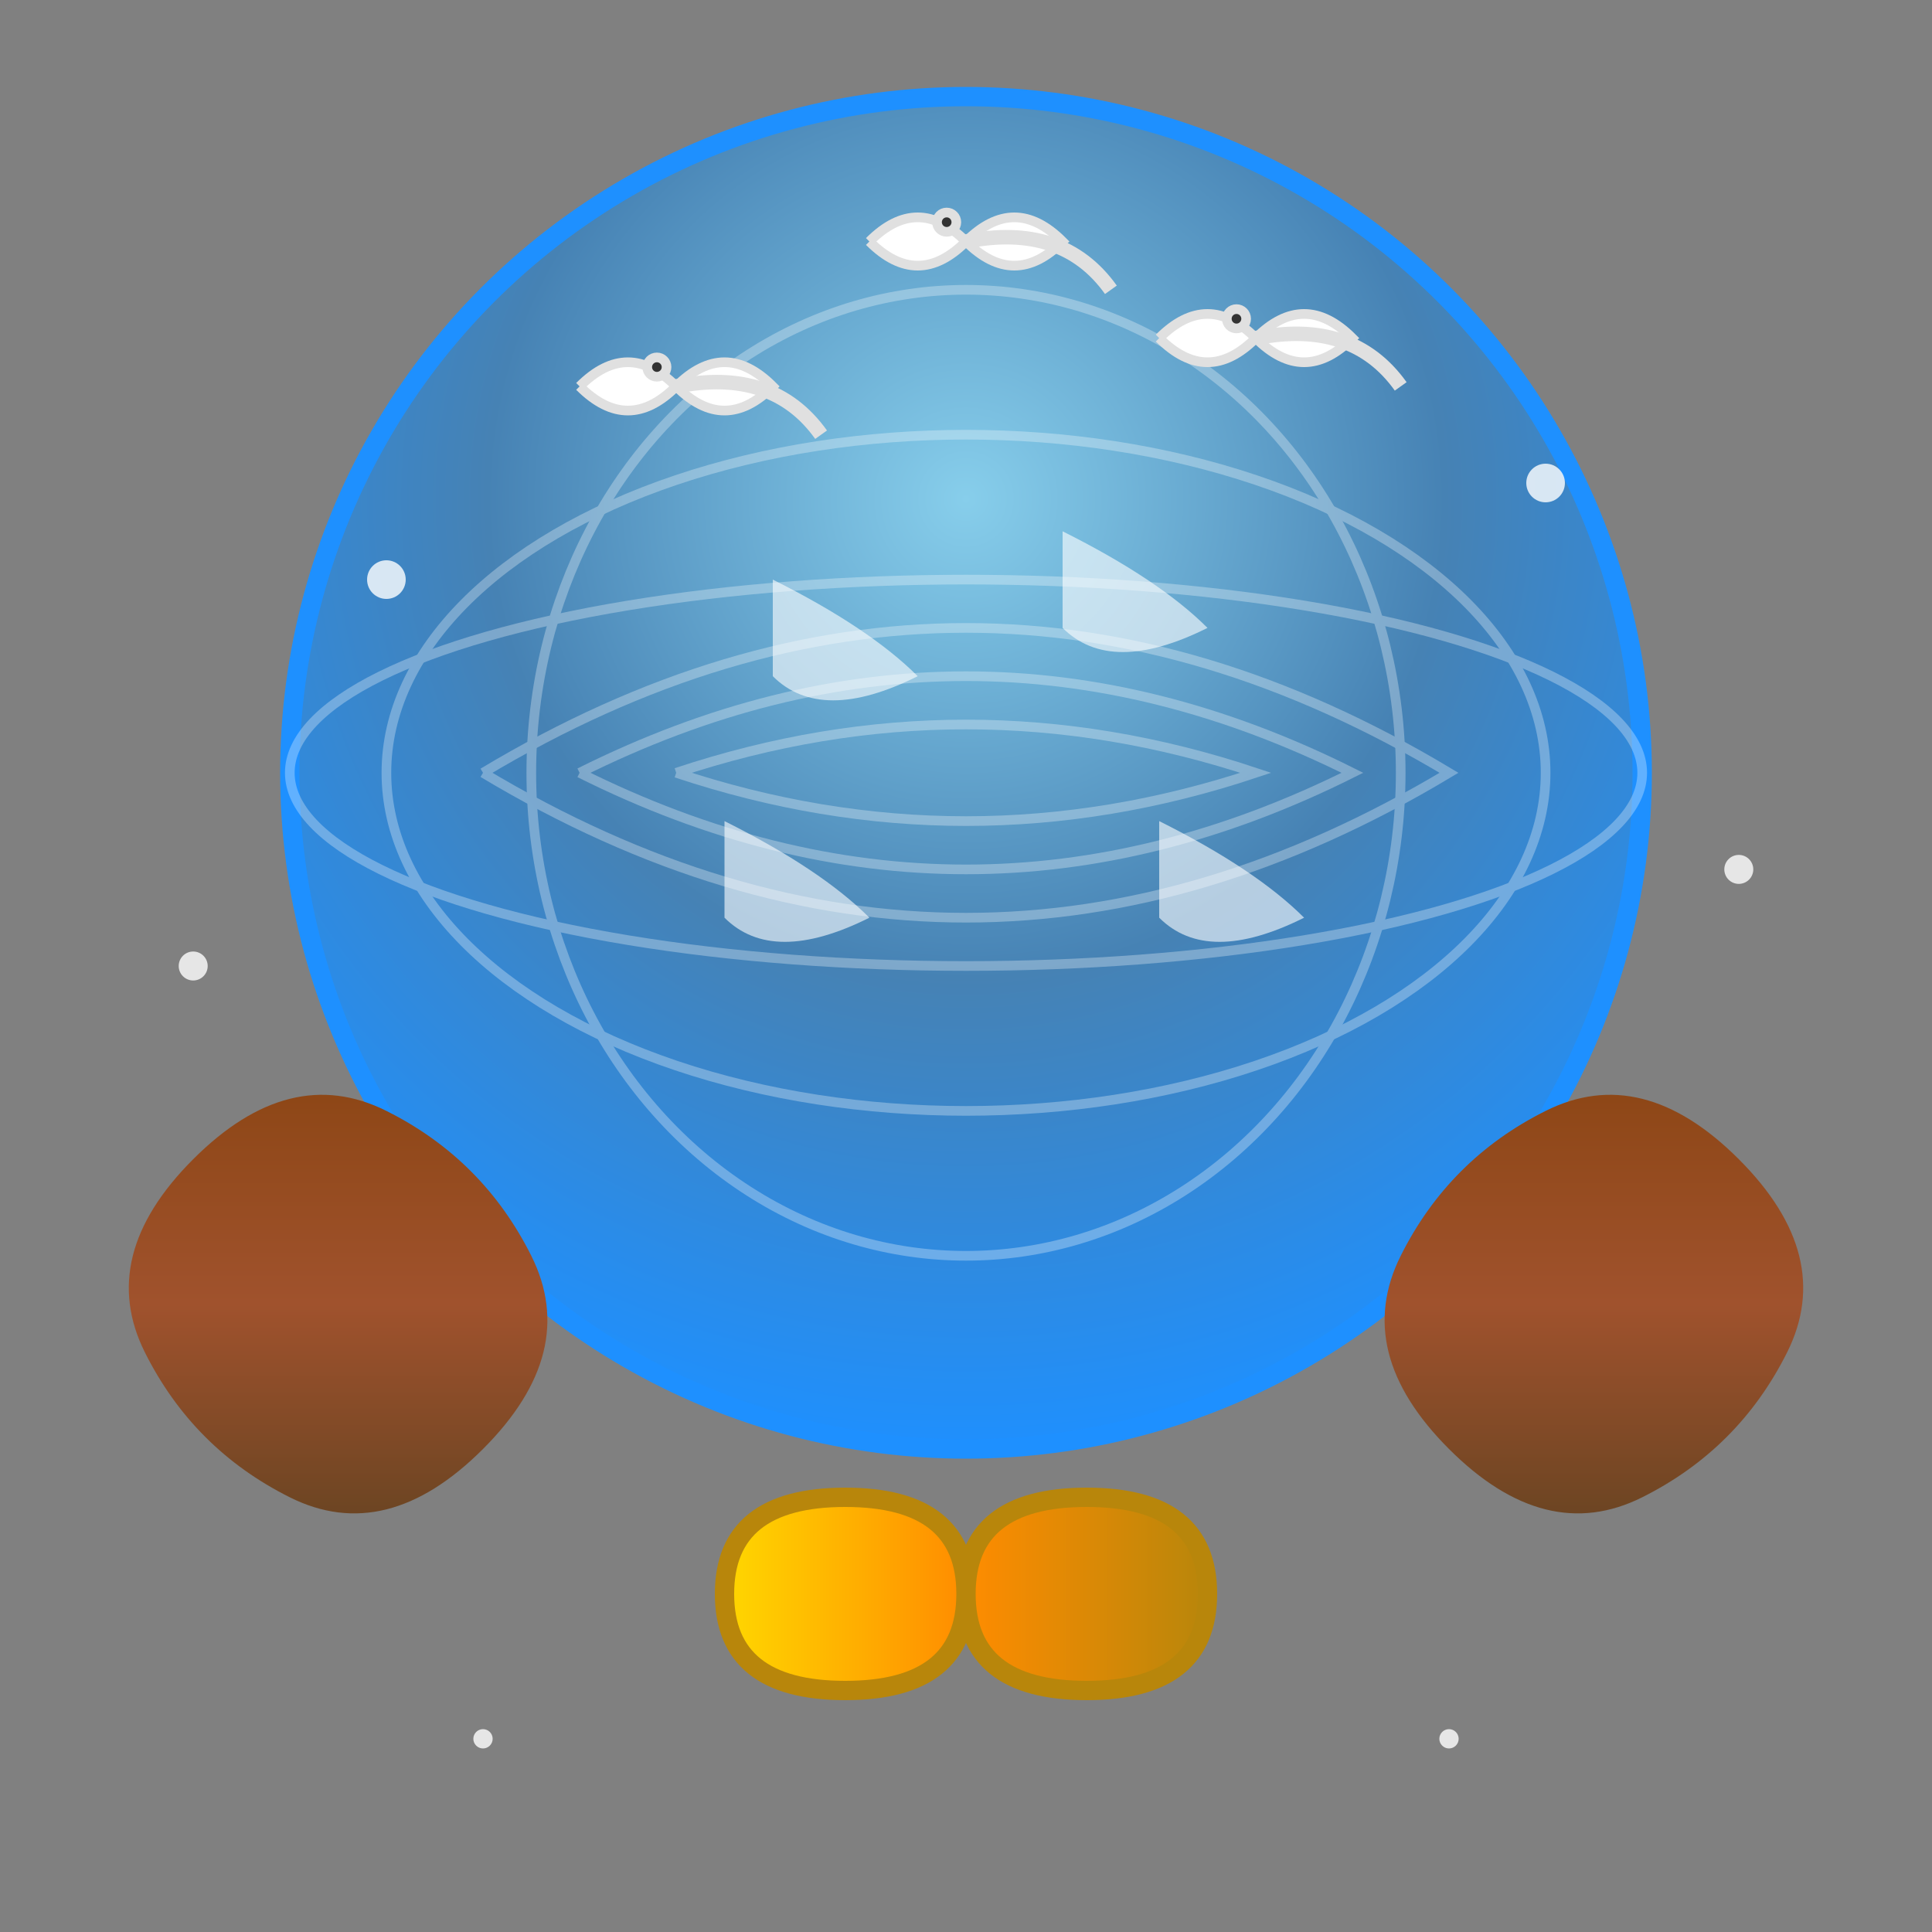 <?xml version="1.0" encoding="UTF-8"?>
<svg width="200" height="200" viewBox="0 0 200 200" xmlns="http://www.w3.org/2000/svg">
  <rect x="0" y="0" width="200" height="200" fill="#808080" stroke="none"/>
  <defs>
    <radialGradient id="globeGradient" cx="50%" cy="30%" r="70%">
      <stop offset="0%" style="stop-color:#87CEEB;stop-opacity:1" />
      <stop offset="50%" style="stop-color:#4682B4;stop-opacity:1" />
      <stop offset="100%" style="stop-color:#1E90FF;stop-opacity:1" />
    </radialGradient>
    <linearGradient id="handsGradient" x1="0%" y1="0%" x2="0%" y2="100%">
      <stop offset="0%" style="stop-color:#8B4513;stop-opacity:1" />
      <stop offset="50%" style="stop-color:#A0522D;stop-opacity:1" />
      <stop offset="100%" style="stop-color:#654321;stop-opacity:1" />
    </linearGradient>
    <linearGradient id="infinityGradient" x1="0%" y1="0%" x2="100%" y2="0%">
      <stop offset="0%" style="stop-color:#FFD700;stop-opacity:1" />
      <stop offset="50%" style="stop-color:#FF8C00;stop-opacity:1" />
      <stop offset="100%" style="stop-color:#B8860B;stop-opacity:1" />
    </linearGradient>
  </defs>
  
  <!-- Globe background -->
  <circle cx="100" cy="80" r="70" fill="url(#globeGradient)" stroke="#1E90FF" stroke-width="2"/>
  
  <!-- Grid lines on globe -->
  <g stroke="#FFFFFF" stroke-width="1" fill="none" opacity="0.3">
    <!-- Longitude lines -->
    <path d="M 50 80 Q 100 50 150 80 Q 100 110 50 80"/>
    <path d="M 60 80 Q 100 60 140 80 Q 100 100 60 80"/>
    <path d="M 70 80 Q 100 70 130 80 Q 100 90 70 80"/>
    <!-- Latitude lines -->
    <ellipse cx="100" cy="80" rx="70" ry="20"/>
    <ellipse cx="100" cy="80" rx="60" ry="35"/>
    <ellipse cx="100" cy="80" rx="45" ry="50"/>
  </g>
  
  <!-- Continents outline -->
  <g fill="#FFFFFF" opacity="0.6">
    <!-- Simplified continent shapes -->
    <path d="M 80 60 Q 90 65 95 70 Q 85 75 80 70 Z"/>
    <path d="M 110 55 Q 120 60 125 65 Q 115 70 110 65 Z"/>
    <path d="M 75 85 Q 85 90 90 95 Q 80 100 75 95 Z"/>
    <path d="M 120 85 Q 130 90 135 95 Q 125 100 120 95 Z"/>
  </g>
  
  <!-- Doves -->
  <g fill="#FFFFFF" stroke="#E0E0E0" stroke-width="1">
    <!-- Dove 1 -->
    <path d="M 60 40 Q 65 35 70 40 Q 75 35 80 40 Q 75 45 70 40 Q 65 45 60 40"/>
    <circle cx="68" cy="38" r="1" fill="#333"/>
    <path d="M 70 40 Q 80 38 85 45" stroke-width="1.5" fill="none"/>
    
    <!-- Dove 2 -->
    <path d="M 120 35 Q 125 30 130 35 Q 135 30 140 35 Q 135 40 130 35 Q 125 40 120 35"/>
    <circle cx="128" cy="33" r="1" fill="#333"/>
    <path d="M 130 35 Q 140 33 145 40" stroke-width="1.5" fill="none"/>
    
    <!-- Dove 3 -->
    <path d="M 90 25 Q 95 20 100 25 Q 105 20 110 25 Q 105 30 100 25 Q 95 30 90 25"/>
    <circle cx="98" cy="23" r="1" fill="#333"/>
    <path d="M 100 25 Q 110 23 115 30" stroke-width="1.5" fill="none"/>
  </g>
  
  <!-- Caring hands -->
  <g fill="url(#handsGradient)">
    <!-- Left hand -->
    <path d="M 20 120 Q 30 110 40 115 Q 50 120 55 130 Q 60 140 50 150 Q 40 160 30 155 Q 20 150 15 140 Q 10 130 20 120"/>
    
    <!-- Right hand -->
    <path d="M 180 120 Q 170 110 160 115 Q 150 120 145 130 Q 140 140 150 150 Q 160 160 170 155 Q 180 150 185 140 Q 190 130 180 120"/>
  </g>
  
  <!-- Infinity symbol -->
  <g fill="url(#infinityGradient)" transform="translate(100, 165)">
    <path d="M -25 0 Q -25 -10 -12.5 -10 Q 0 -10 0 0 Q 0 10 12.5 10 Q 25 10 25 0 Q 25 -10 12.5 -10 Q 0 -10 0 0 Q 0 10 -12.5 10 Q -25 10 -25 0" stroke="#B8860B" stroke-width="2"/>
  </g>
  
  <!-- Sparkles/stars -->
  <g fill="#FFFFFF" opacity="0.8">
    <circle cx="40" cy="60" r="2"/>
    <circle cx="160" cy="50" r="2"/>
    <circle cx="180" cy="90" r="1.5"/>
    <circle cx="20" cy="100" r="1.5"/>
    <circle cx="50" cy="180" r="1"/>
    <circle cx="150" cy="180" r="1"/>
  </g>
</svg>
